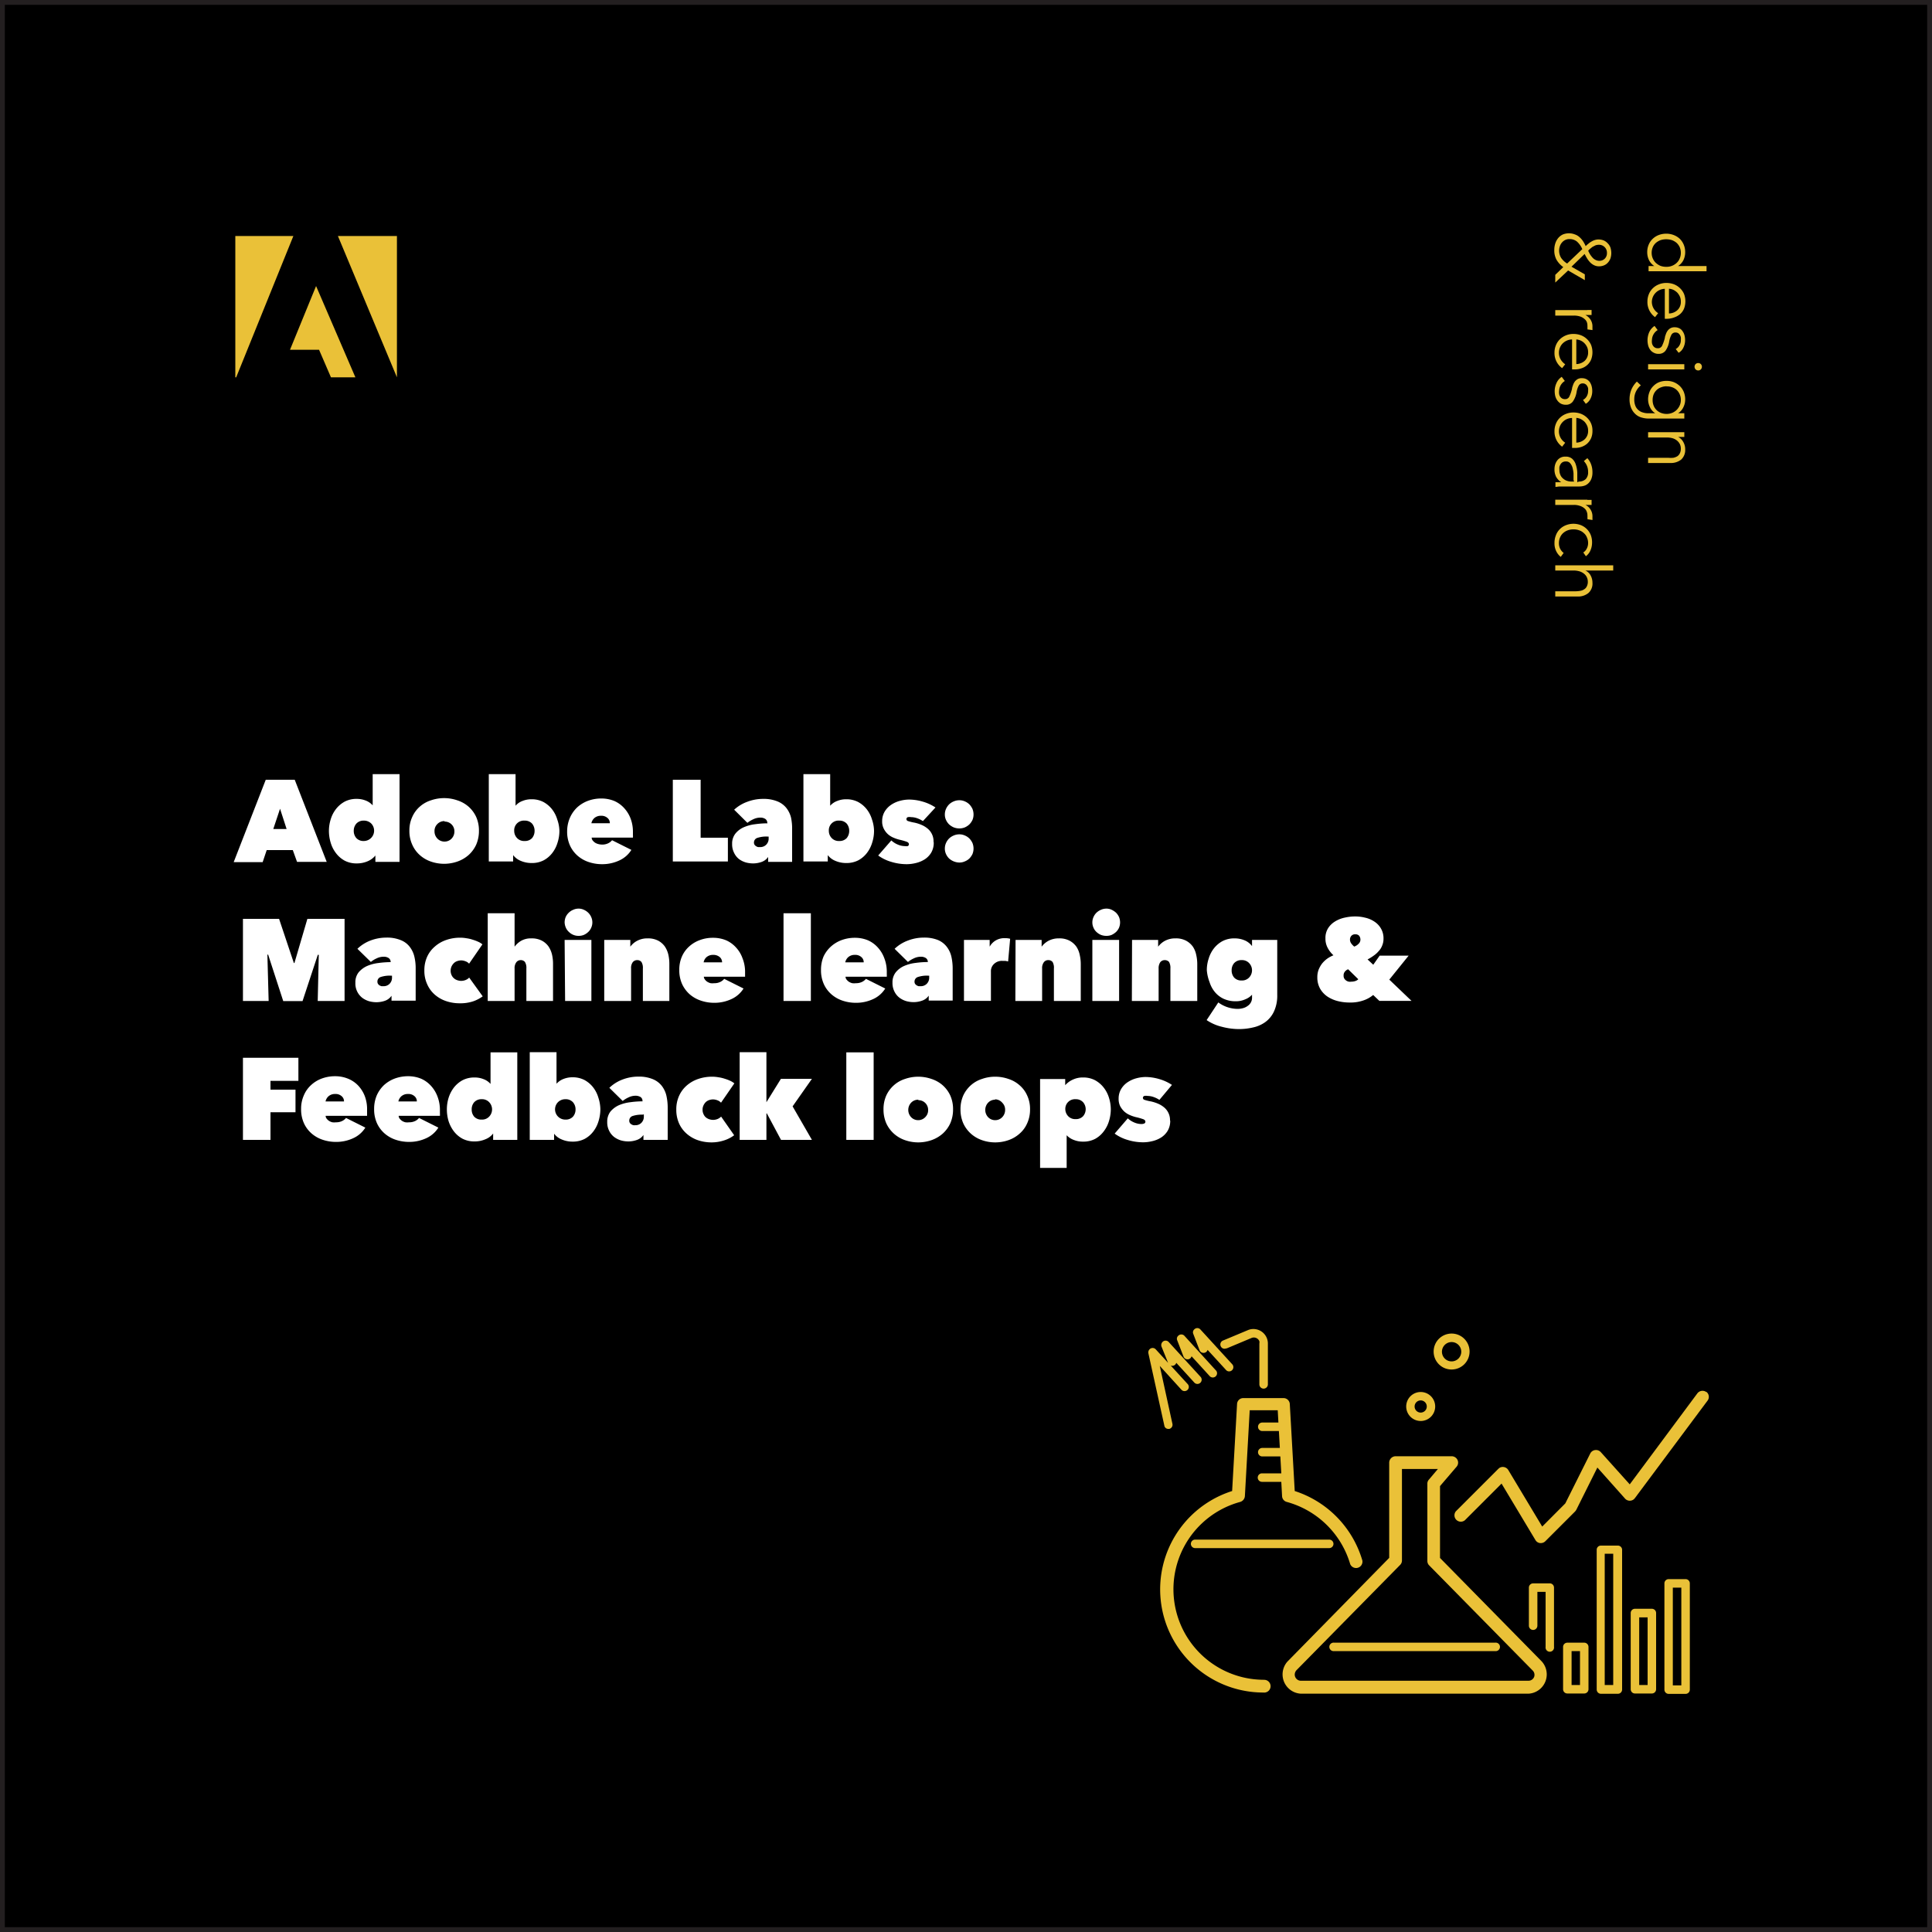 <svg id="Layer_1" data-name="Layer 1" xmlns="http://www.w3.org/2000/svg" viewBox="0 0 200 200"><rect x="0" y="0" width="200" height="200" fill="#808080" stroke="none"/><defs><style>.cls-1{stroke:#231f20;stroke-miterlimit:10;}.cls-2{fill:#fff;}.cls-3{fill:#eac138;}</style></defs><title>labs-art</title><rect class="cls-1" width="200" height="200"/><path class="cls-2" d="M27.51,80.72h3l3.31,8.5H30.75L30.31,88h-2.7l-.42,1.25h-3Zm1.48,3-.7,2.1h1.38Z"/><path class="cls-2" d="M34.05,86a4.07,4.07,0,0,1,.19-1.2,3.24,3.24,0,0,1,.55-1.06,2.89,2.89,0,0,1,.9-.76,2.61,2.61,0,0,1,1.24-.28,2.49,2.49,0,0,1,.92.17,1.83,1.83,0,0,1,.73.5h0V80.14h2.78v9.08h-2.5v-.66h0a2,2,0,0,1-.81.6,2.78,2.78,0,0,1-1.11.22,2.62,2.62,0,0,1-1.25-.28,2.8,2.8,0,0,1-.9-.77,3.29,3.29,0,0,1-.55-1.07A4.25,4.25,0,0,1,34.05,86Zm2.57,0a1.12,1.12,0,0,0,.27.76,1,1,0,0,0,.76.3,1.07,1.07,0,0,0,.79-1.8,1.07,1.07,0,0,0-.79-.31,1,1,0,0,0-.76.31A1.11,1.11,0,0,0,36.62,86Z"/><path class="cls-2" d="M49.58,86a3.54,3.54,0,0,1-.29,1.45,3.28,3.28,0,0,1-.79,1.07,3.52,3.52,0,0,1-1.16.67,4.17,4.17,0,0,1-2.73,0,3.38,3.38,0,0,1-1.15-.67,3.12,3.12,0,0,1-.78-1.07,3.39,3.39,0,0,1-.3-1.45,3.31,3.31,0,0,1,.3-1.44,3.08,3.08,0,0,1,.78-1.06,3.18,3.18,0,0,1,1.15-.65,4.17,4.17,0,0,1,2.73,0,3.31,3.31,0,0,1,1.16.65,3.24,3.24,0,0,1,.79,1.06A3.46,3.46,0,0,1,49.58,86ZM46,85a1,1,0,0,0-.74.32,1,1,0,0,0-.28.73,1.07,1.07,0,0,0,.29.75,1,1,0,0,0,.74.32,1,1,0,0,0,.75-.32,1.06,1.06,0,0,0,.28-.75,1,1,0,0,0-1-1Z"/><path class="cls-2" d="M57.91,86a3.93,3.93,0,0,1-.19,1.22,3.27,3.27,0,0,1-.54,1.07,2.8,2.8,0,0,1-.9.77,2.61,2.61,0,0,1-1.24.28,2.83,2.83,0,0,1-1.12-.22,1.86,1.86,0,0,1-.8-.6h0v.66H50.6V80.14h2.77v3.27h0a1.7,1.7,0,0,1,.73-.5,2.41,2.41,0,0,1,.91-.17,2.61,2.61,0,0,1,1.24.28,2.89,2.89,0,0,1,.9.76,3.22,3.22,0,0,1,.54,1.06A3.77,3.77,0,0,1,57.91,86Zm-2.57,0a1.15,1.15,0,0,0-.26-.74,1,1,0,0,0-.77-.31A1,1,0,0,0,53.23,86a1.08,1.08,0,0,0,.29.75,1,1,0,0,0,.79.31,1,1,0,0,0,.77-.3A1.17,1.17,0,0,0,55.34,86Z"/><path class="cls-2" d="M65.52,86.12c0,.1,0,.21,0,.32a1.87,1.87,0,0,1,0,.27H61.25a.48.48,0,0,0,.11.3,1.1,1.1,0,0,0,.25.23,1.16,1.16,0,0,0,.34.14,1.58,1.58,0,0,0,.38.05,1.38,1.38,0,0,0,.64-.14,1.14,1.14,0,0,0,.39-.31l2,1a2.86,2.86,0,0,1-1.22,1.08,4.18,4.18,0,0,1-1.86.4,4.31,4.31,0,0,1-1.33-.22,3.36,3.36,0,0,1-1.14-.64,3.13,3.13,0,0,1-.8-1.06,3.46,3.46,0,0,1-.3-1.48A3.55,3.55,0,0,1,59,84.65a3.32,3.32,0,0,1,.75-1.07,3.43,3.43,0,0,1,1.12-.68,3.91,3.91,0,0,1,1.37-.24,3.51,3.51,0,0,1,1.36.26,3,3,0,0,1,1,.72,3.34,3.34,0,0,1,.68,1.1A3.85,3.85,0,0,1,65.52,86.12Zm-2.39-.9a.68.68,0,0,0-.25-.55.92.92,0,0,0-.66-.22,1,1,0,0,0-.71.25,1,1,0,0,0-.29.52Z"/><path class="cls-2" d="M69.65,80.72h2.88v6h2.82v2.46h-5.7Z"/><path class="cls-2" d="M79.43,85.21a.5.5,0,0,0-.2-.43.91.91,0,0,0-.52-.14,1.66,1.66,0,0,0-.73.17,2.83,2.83,0,0,0-.61.37L76,83.82A4,4,0,0,1,77.36,83a4.57,4.57,0,0,1,1.63-.3,3.76,3.76,0,0,1,1.49.26,2.27,2.27,0,0,1,.93.69,2.64,2.64,0,0,1,.48,1A5.63,5.63,0,0,1,82,85.89v3.33H79.52v-.51h0a1.36,1.36,0,0,1-.69.52,2.64,2.64,0,0,1-.86.15,2.89,2.89,0,0,1-.76-.1,2.24,2.24,0,0,1-.71-.35A1.8,1.8,0,0,1,76,88.3a1.92,1.92,0,0,1-.21-.94,1.65,1.65,0,0,1,.35-1.08,2.32,2.32,0,0,1,.87-.65,4.17,4.17,0,0,1,1.18-.31,9.29,9.29,0,0,1,1.28-.09Zm0,1.39a2.9,2.9,0,0,0-1,.13.5.5,0,0,0-.38.49.41.41,0,0,0,.06.23.57.57,0,0,0,.16.15.67.67,0,0,0,.21.09l.21,0a.85.85,0,0,0,.64-.26.88.88,0,0,0,.24-.64V86.6Z"/><path class="cls-2" d="M90.48,86a3.93,3.93,0,0,1-.19,1.22,3.27,3.27,0,0,1-.54,1.07,2.8,2.8,0,0,1-.9.77,2.65,2.65,0,0,1-1.25.28,2.78,2.78,0,0,1-1.11-.22,1.86,1.86,0,0,1-.8-.6h0v.66H83.17V80.14h2.77v3.27h0a1.8,1.8,0,0,1,.74-.5,2.39,2.39,0,0,1,.9-.17,2.62,2.62,0,0,1,1.25.28,2.89,2.89,0,0,1,.9.76,3.22,3.22,0,0,1,.54,1.06A3.77,3.77,0,0,1,90.48,86Zm-2.57,0a1.15,1.15,0,0,0-.26-.74,1,1,0,0,0-.77-.31A1,1,0,0,0,85.8,86a1.08,1.08,0,0,0,.29.75,1,1,0,0,0,.79.31,1,1,0,0,0,.77-.3A1.17,1.17,0,0,0,87.91,86Z"/><path class="cls-2" d="M96.66,87.21a2,2,0,0,1-.27,1.07,2.14,2.14,0,0,1-.68.69,3,3,0,0,1-.9.37,4,4,0,0,1-.94.12,5.44,5.44,0,0,1-1.6-.24,4.31,4.31,0,0,1-1.36-.66L92.27,87a2.2,2.2,0,0,0,.67.43,1.91,1.91,0,0,0,.75.16.76.76,0,0,0,.27,0,.2.2,0,0,0,.13-.2c0-.1-.07-.19-.22-.25a6.81,6.81,0,0,0-.78-.22,4,4,0,0,1-.61-.21,2.12,2.12,0,0,1-.57-.36,2,2,0,0,1-.42-.56,1.62,1.62,0,0,1-.17-.79,1.92,1.92,0,0,1,.27-1,2.27,2.27,0,0,1,.68-.7,3,3,0,0,1,.9-.4,3.92,3.92,0,0,1,.92-.13,5.15,5.15,0,0,1,1.45.22,4.69,4.69,0,0,1,1.3.6L95.54,85a2.65,2.65,0,0,0-.61-.3,1.92,1.92,0,0,0-.61-.11,1.06,1.06,0,0,0-.34,0,.21.21,0,0,0,0,.4,4.72,4.72,0,0,0,.69.17,4,4,0,0,1,.72.23,2.52,2.52,0,0,1,.63.38,1.7,1.7,0,0,1,.62,1.36Z"/><path class="cls-2" d="M97.81,84.31a1.39,1.39,0,0,1,.12-.57,1.56,1.56,0,0,1,.32-.47,1.52,1.52,0,0,1,.48-.31,1.48,1.48,0,0,1,.59-.12,1.38,1.38,0,0,1,.56.12,1.48,1.48,0,0,1,.47.31,1.77,1.77,0,0,1,.32.47,1.56,1.56,0,0,1,.11.57,1.48,1.48,0,0,1-.11.57,1.72,1.72,0,0,1-.32.46,1.67,1.67,0,0,1-.47.31,1.55,1.55,0,0,1-.56.11,1.67,1.67,0,0,1-.59-.11,1.72,1.72,0,0,1-.48-.31,1.52,1.52,0,0,1-.32-.46A1.32,1.32,0,0,1,97.81,84.31Zm0,3.53a1.39,1.39,0,0,1,.12-.57,1.56,1.56,0,0,1,.32-.47,1.52,1.52,0,0,1,.48-.31,1.48,1.48,0,0,1,.59-.12,1.38,1.38,0,0,1,.56.12,1.48,1.48,0,0,1,.47.31,1.77,1.77,0,0,1,.32.47,1.56,1.56,0,0,1,.11.57,1.52,1.52,0,0,1-.11.57,1.72,1.72,0,0,1-.32.46,1.45,1.45,0,0,1-.47.3,1.38,1.38,0,0,1-.56.12,1.64,1.64,0,0,1-1.07-.42,1.52,1.52,0,0,1-.32-.46A1.35,1.35,0,0,1,97.81,87.84Z"/><path class="cls-2" d="M27.68,98.82l.13,4.8H25.15v-8.5h3.74l1.53,4.57h.06l1.34-4.57h3.85v8.5H32.89L33,98.84H32.9l-1.58,4.79h-2l-1.56-4.8Z"/><path class="cls-2" d="M40.44,99.61a.5.5,0,0,0-.2-.43.91.91,0,0,0-.52-.14,1.66,1.66,0,0,0-.73.17,2.54,2.54,0,0,0-.6.37L37,98.22a4,4,0,0,1,1.36-.86,4.62,4.62,0,0,1,1.64-.3,3.7,3.7,0,0,1,1.48.26,2.15,2.15,0,0,1,.93.69,2.64,2.64,0,0,1,.48,1,5.1,5.1,0,0,1,.14,1.25v3.33H40.53v-.51h0a1.37,1.37,0,0,1-.68.52,2.75,2.75,0,0,1-.87.15,2.89,2.89,0,0,1-.76-.1,2.24,2.24,0,0,1-.71-.35,1.87,1.87,0,0,1-.72-1.57,1.64,1.64,0,0,1,.34-1.08A2.49,2.49,0,0,1,38,100a4.17,4.17,0,0,1,1.18-.31,9.4,9.4,0,0,1,1.28-.09Zm0,1.39a2.94,2.94,0,0,0-1,.13.49.49,0,0,0-.37.49.41.41,0,0,0,.06.23.54.54,0,0,0,.15.15,1,1,0,0,0,.21.09l.21,0a.84.84,0,0,0,.64-.26.88.88,0,0,0,.24-.64V101Z"/><path class="cls-2" d="M47.61,103.86a4.36,4.36,0,0,1-1.47-.24,3.42,3.42,0,0,1-1.17-.69,3.07,3.07,0,0,1-.76-1.07,3.3,3.3,0,0,1-.28-1.4,3.37,3.37,0,0,1,.28-1.4A3,3,0,0,1,45,98a3.47,3.47,0,0,1,1.18-.69,4.36,4.36,0,0,1,1.47-.24,3.57,3.57,0,0,1,.65.06,3.32,3.32,0,0,1,.64.15,4.08,4.08,0,0,1,.56.21,1.84,1.84,0,0,1,.44.27l-1.38,2a.87.87,0,0,0-.38-.25,1.2,1.2,0,0,0-.45-.09,1.34,1.34,0,0,0-.39.07.9.9,0,0,0-.34.2,1.2,1.2,0,0,0-.25.34,1.11,1.11,0,0,0-.1.46,1.08,1.08,0,0,0,.1.46.93.93,0,0,0,.25.33,1,1,0,0,0,.34.19,1.34,1.34,0,0,0,.39.07,1.27,1.27,0,0,0,.47-.09,1,1,0,0,0,.37-.25l1.4,1.94a3.67,3.67,0,0,1-1,.52A4.17,4.17,0,0,1,47.61,103.86Z"/><path class="cls-2" d="M55,97.14a2.27,2.27,0,0,1,1.1.24,2,2,0,0,1,.69.61,2.57,2.57,0,0,1,.36.85,4.23,4.23,0,0,1,.1.94v3.84H54.49v-3.36a1.16,1.16,0,0,0-.15-.68.56.56,0,0,0-.45-.19.57.57,0,0,0-.43.21,1,1,0,0,0-.19.67v3.35H50.49V94.54h2.78V98h0a2.26,2.26,0,0,1,.68-.61A2.05,2.05,0,0,1,55,97.14Z"/><path class="cls-2" d="M58.45,95.48a1.5,1.5,0,0,1,.11-.55,1.42,1.42,0,0,1,.32-.45,1.47,1.47,0,0,1,.46-.3,1.31,1.31,0,0,1,.56-.12,1.25,1.25,0,0,1,.54.12,1.54,1.54,0,0,1,.45.3,1.39,1.39,0,0,1,.31.45,1.33,1.33,0,0,1,.12.55,1.31,1.31,0,0,1-.12.56,1.25,1.25,0,0,1-.31.44,1.54,1.54,0,0,1-.45.3,1.4,1.4,0,0,1-.54.1,1.4,1.4,0,0,1-1-.4,1.28,1.28,0,0,1-.32-.44A1.47,1.47,0,0,1,58.45,95.48Zm0,1.82h2.77v6.32H58.5Z"/><path class="cls-2" d="M62.55,97.3h2.7V98h0a2.07,2.07,0,0,1,.71-.61,2.24,2.24,0,0,1,1.08-.25,2.27,2.27,0,0,1,1.1.24,2,2,0,0,1,.69.61,2.57,2.57,0,0,1,.36.85,4.23,4.23,0,0,1,.1.94v3.84H66.55v-3.36a1.16,1.16,0,0,0-.15-.68.56.56,0,0,0-.45-.19.58.58,0,0,0-.45.22,1,1,0,0,0-.17.65v3.36H62.55Z"/><path class="cls-2" d="M77.13,100.52v.32c0,.11,0,.2,0,.27H72.86a.56.56,0,0,0,.12.3.93.93,0,0,0,.25.23,1.22,1.22,0,0,0,.33.14,1.65,1.65,0,0,0,.38,0,1.35,1.35,0,0,0,.64-.14,1.14,1.14,0,0,0,.39-.31l2,1a2.86,2.86,0,0,1-1.22,1.08,4.16,4.16,0,0,1-1.85.4,4.26,4.26,0,0,1-1.33-.22,3.41,3.41,0,0,1-1.15-.64,3.26,3.26,0,0,1-.8-1.06,3.46,3.46,0,0,1-.3-1.48,3.38,3.38,0,0,1,.28-1.41A3,3,0,0,1,71.32,98a3.33,3.33,0,0,1,1.12-.68,3.83,3.83,0,0,1,1.37-.24,3.54,3.54,0,0,1,1.36.26,3,3,0,0,1,1,.72,3.18,3.18,0,0,1,.68,1.1A3.85,3.85,0,0,1,77.13,100.52Zm-2.38-.9a.71.71,0,0,0-.25-.55,1,1,0,0,0-.67-.22,1,1,0,0,0-.71.25.93.93,0,0,0-.28.52Z"/><path class="cls-2" d="M81.11,94.54h2.83v9.08H81.11Z"/><path class="cls-2" d="M91.8,100.52c0,.1,0,.21,0,.32a1.87,1.87,0,0,1,0,.27H87.53a.48.48,0,0,0,.11.3,1.1,1.1,0,0,0,.25.23,1.16,1.16,0,0,0,.34.14,1.58,1.58,0,0,0,.38,0,1.38,1.38,0,0,0,.64-.14,1.14,1.14,0,0,0,.39-.31l2,1a2.86,2.86,0,0,1-1.22,1.08,4.18,4.18,0,0,1-1.86.4,4.31,4.31,0,0,1-1.33-.22,3.36,3.36,0,0,1-1.14-.64,3.13,3.13,0,0,1-.8-1.06,3.46,3.46,0,0,1-.3-1.48,3.55,3.55,0,0,1,.27-1.41A3.32,3.32,0,0,1,86,98a3.43,3.43,0,0,1,1.12-.68,3.91,3.91,0,0,1,1.37-.24,3.51,3.51,0,0,1,1.36.26,3,3,0,0,1,1,.72,3.34,3.34,0,0,1,.68,1.1A3.85,3.85,0,0,1,91.8,100.52Zm-2.39-.9a.68.68,0,0,0-.25-.55.92.92,0,0,0-.66-.22,1,1,0,0,0-.71.25,1,1,0,0,0-.29.52Z"/><path class="cls-2" d="M96.05,99.61a.5.5,0,0,0-.2-.43.91.91,0,0,0-.52-.14,1.66,1.66,0,0,0-.73.17,2.83,2.83,0,0,0-.61.37l-1.38-1.36A4,4,0,0,1,94,97.36a4.57,4.57,0,0,1,1.63-.3,3.76,3.76,0,0,1,1.49.26A2.27,2.27,0,0,1,98,98a2.64,2.64,0,0,1,.48,1,5.63,5.63,0,0,1,.14,1.25v3.33H96.14v-.51h0a1.36,1.36,0,0,1-.69.52,2.64,2.64,0,0,1-.86.15,2.89,2.89,0,0,1-.76-.1,2.24,2.24,0,0,1-.71-.35,1.8,1.8,0,0,1-.52-.63,1.92,1.92,0,0,1-.21-.94,1.65,1.65,0,0,1,.35-1.08,2.32,2.32,0,0,1,.87-.65,4.17,4.17,0,0,1,1.18-.31,9.29,9.29,0,0,1,1.28-.09Zm0,1.39a2.9,2.9,0,0,0-1,.13.5.5,0,0,0-.38.49.41.41,0,0,0,.06.23.57.57,0,0,0,.16.15.67.67,0,0,0,.21.09l.21,0a.85.85,0,0,0,.64-.26.88.88,0,0,0,.24-.64V101Z"/><path class="cls-2" d="M99.79,97.3h2.66V98h0a1.72,1.72,0,0,1,.6-.63,1.75,1.75,0,0,1,1-.25,1.86,1.86,0,0,1,.52.06l-.21,2.35a2.27,2.27,0,0,0-.3-.06h-.29a1.16,1.16,0,0,0-.86.31,1,1,0,0,0-.33.77v3.06H99.79Z"/><path class="cls-2" d="M105.13,97.3h2.7V98h0a2.17,2.17,0,0,1,.71-.61,2.28,2.28,0,0,1,1.09-.25,2.23,2.23,0,0,1,1.09.24,2.08,2.08,0,0,1,.7.61,2.36,2.36,0,0,1,.35.85,4.24,4.24,0,0,1,.11.94v3.84h-2.78v-3.36a1.17,1.17,0,0,0-.14-.68.57.57,0,0,0-.45-.19.55.55,0,0,0-.45.22,1,1,0,0,0-.18.65v3.36h-2.77Z"/><path class="cls-2" d="M113.08,95.48a1.33,1.33,0,0,1,.12-.55,1.39,1.39,0,0,1,.31-.45,1.59,1.59,0,0,1,.46-.3,1.39,1.39,0,0,1,.57-.12,1.25,1.25,0,0,1,.54.12,1.86,1.86,0,0,1,.45.3,1.57,1.57,0,0,1,.31.45,1.5,1.5,0,0,1,.11.55,1.47,1.47,0,0,1-.11.56,1.4,1.4,0,0,1-.31.44,1.86,1.86,0,0,1-.45.3,1.4,1.4,0,0,1-.54.1,1.56,1.56,0,0,1-.57-.1,1.59,1.59,0,0,1-.46-.3,1.25,1.25,0,0,1-.31-.44A1.31,1.31,0,0,1,113.08,95.48Zm0,1.82h2.77v6.32h-2.77Z"/><path class="cls-2" d="M117.19,97.3h2.7V98h0a2.17,2.17,0,0,1,.71-.61,2.28,2.28,0,0,1,1.09-.25,2.23,2.23,0,0,1,1.09.24,2.08,2.08,0,0,1,.7.61,2.36,2.36,0,0,1,.35.85,4.24,4.24,0,0,1,.11.94v3.84h-2.78v-3.36a1.25,1.25,0,0,0-.14-.68.59.59,0,0,0-.46-.19.58.58,0,0,0-.45.22,1.09,1.09,0,0,0-.17.65v3.36h-2.77Z"/><path class="cls-2" d="M124.93,100.44a3.77,3.77,0,0,1,.19-1.2,3.22,3.22,0,0,1,.54-1.06,2.89,2.89,0,0,1,.9-.76,2.65,2.65,0,0,1,1.25-.28,2.68,2.68,0,0,1,1,.19,1.85,1.85,0,0,1,.8.61h0V97.3h2.61V103a3.88,3.88,0,0,1-.34,1.71,2.83,2.83,0,0,1-.89,1.09,3.38,3.38,0,0,1-1.27.56,6.3,6.3,0,0,1-1.44.17,7,7,0,0,1-1.8-.24,4.77,4.77,0,0,1-1.57-.69l1.21-1.83a3.3,3.3,0,0,0,1,.51,3.44,3.44,0,0,0,1,.16,2.12,2.12,0,0,0,.57-.08,1.38,1.38,0,0,0,.47-.23,1,1,0,0,0,.45-.88v-.28h0a1.81,1.81,0,0,1-.68.47,2.35,2.35,0,0,1-1,.21,2.94,2.94,0,0,1-1.27-.26,2.6,2.6,0,0,1-.9-.7,3,3,0,0,1-.54-1A4.42,4.42,0,0,1,124.93,100.44Zm2.57,0a1.12,1.12,0,0,0,.26.76,1,1,0,0,0,.77.3,1,1,0,0,0,.78-.31,1.08,1.08,0,0,0,0-1.49,1,1,0,0,0-.78-.31,1,1,0,0,0-.77.31A1.1,1.1,0,0,0,127.5,100.44Z"/><path class="cls-2" d="M142.15,103a3.07,3.07,0,0,1-1,.56,4,4,0,0,1-1.42.22,4.94,4.94,0,0,1-1.21-.14,3.49,3.49,0,0,1-1.08-.46,2.49,2.49,0,0,1-.77-.81,2.34,2.34,0,0,1-.3-1.21,2.15,2.15,0,0,1,.13-.77,2.75,2.75,0,0,1,.35-.63,2.85,2.85,0,0,1,.53-.51,3.24,3.24,0,0,1,.66-.36,2.72,2.72,0,0,1-.59-.75,2,2,0,0,1-.24-1,1.88,1.88,0,0,1,.28-1.06,2.22,2.22,0,0,1,.73-.7,3.14,3.14,0,0,1,1-.39,4.85,4.85,0,0,1,1.06-.12,4.19,4.19,0,0,1,1.05.13,2.81,2.81,0,0,1,.94.4,2.1,2.1,0,0,1,.68.71,2,2,0,0,1,.27,1.06,1.81,1.81,0,0,1-.14.72,1.72,1.72,0,0,1-.36.57,2.6,2.6,0,0,1-.52.47,4.81,4.81,0,0,1-.63.39l.59.55.66-.94h3l-2,2.48,2.3,2.2h-3.33Zm-2.59-2.66a.74.74,0,0,0-.32.22.6.6,0,0,0-.15.44.56.56,0,0,0,.07.3.61.61,0,0,0,.19.2.66.66,0,0,0,.27.12.84.84,0,0,0,.27,0,1.21,1.21,0,0,0,.43-.07.72.72,0,0,0,.29-.18Zm.74-3.62a.5.5,0,0,0-.41.16.57.57,0,0,0-.14.39.68.68,0,0,0,.12.38,1.68,1.68,0,0,0,.32.34,1.15,1.15,0,0,0,.46-.3.58.58,0,0,0,.18-.42.66.66,0,0,0-.13-.4A.51.51,0,0,0,140.3,96.72Z"/><path class="cls-2" d="M28,112.8h2.59v2.34H28V118H25.15v-8.5h5.74v2.39H28Z"/><path class="cls-2" d="M38,114.92c0,.1,0,.21,0,.32s0,.2,0,.27H33.71a.48.48,0,0,0,.11.3,1.1,1.1,0,0,0,.25.23,1.16,1.16,0,0,0,.34.14,1.58,1.58,0,0,0,.38,0,1.38,1.38,0,0,0,.64-.14,1.14,1.14,0,0,0,.39-.31l2,1a2.86,2.86,0,0,1-1.22,1.08,4.18,4.18,0,0,1-1.86.4,4.31,4.31,0,0,1-1.33-.22,3.36,3.36,0,0,1-1.14-.64,3.13,3.13,0,0,1-.8-1.06,3.46,3.46,0,0,1-.3-1.48,3.38,3.38,0,0,1,.28-1.41,3,3,0,0,1,.75-1.07,3.29,3.29,0,0,1,1.11-.68,3.91,3.91,0,0,1,1.37-.24,3.51,3.51,0,0,1,1.36.26,3,3,0,0,1,1.05.72,3.34,3.34,0,0,1,.68,1.1A3.85,3.85,0,0,1,38,114.92Zm-2.39-.9a.68.68,0,0,0-.25-.55.92.92,0,0,0-.66-.22,1,1,0,0,0-.71.25,1,1,0,0,0-.29.52Z"/><path class="cls-2" d="M45.54,114.92c0,.1,0,.21,0,.32a1.87,1.87,0,0,1,0,.27H41.27a.48.48,0,0,0,.11.3,1.1,1.1,0,0,0,.25.23,1.16,1.16,0,0,0,.34.14,1.58,1.58,0,0,0,.38,0,1.38,1.38,0,0,0,.64-.14,1.14,1.14,0,0,0,.39-.31l2,1a2.86,2.86,0,0,1-1.22,1.08,4.18,4.18,0,0,1-1.86.4,4.36,4.36,0,0,1-1.33-.22,3.36,3.36,0,0,1-1.14-.64,3.13,3.13,0,0,1-.8-1.06,3.46,3.46,0,0,1-.3-1.48,3.55,3.55,0,0,1,.27-1.41,3.32,3.32,0,0,1,.75-1.07,3.43,3.43,0,0,1,1.12-.68,3.91,3.91,0,0,1,1.37-.24,3.51,3.51,0,0,1,1.36.26,3,3,0,0,1,1,.72,3.34,3.34,0,0,1,.68,1.1A3.85,3.85,0,0,1,45.54,114.92Zm-2.39-.9a.68.68,0,0,0-.25-.55.92.92,0,0,0-.66-.22,1,1,0,0,0-.71.25,1,1,0,0,0-.29.52Z"/><path class="cls-2" d="M46.26,114.84a4.06,4.06,0,0,1,.18-1.2,3.44,3.44,0,0,1,.55-1.06,2.89,2.89,0,0,1,.9-.76,2.65,2.65,0,0,1,1.25-.28,2.44,2.44,0,0,1,.91.17,1.76,1.76,0,0,1,.73.5h0v-3.27h2.77V118h-2.5v-.66h0a1.83,1.83,0,0,1-.81.6,2.78,2.78,0,0,1-1.11.22,2.65,2.65,0,0,1-1.25-.28,2.8,2.8,0,0,1-.9-.77,3.5,3.5,0,0,1-.55-1.07A4.24,4.24,0,0,1,46.26,114.84Zm2.57,0a1.12,1.12,0,0,0,.26.76,1,1,0,0,0,.77.3,1,1,0,0,0,.78-.31,1.08,1.08,0,0,0,0-1.49,1,1,0,0,0-.78-.31,1,1,0,0,0-.77.31A1.1,1.1,0,0,0,48.83,114.84Z"/><path class="cls-2" d="M62.15,114.84a4.25,4.25,0,0,1-.19,1.22,3.27,3.27,0,0,1-.54,1.07,2.8,2.8,0,0,1-.9.77,2.65,2.65,0,0,1-1.25.28,2.78,2.78,0,0,1-1.11-.22,1.86,1.86,0,0,1-.8-.6h0V118H54.84v-9.08h2.77v3.27h0a1.83,1.83,0,0,1,.73-.5,2.48,2.48,0,0,1,.91-.17,2.65,2.65,0,0,1,1.25.28,2.89,2.89,0,0,1,.9.76,3.22,3.22,0,0,1,.54,1.06A4.07,4.07,0,0,1,62.15,114.84Zm-2.57,0a1.11,1.11,0,0,0-.27-.74,1,1,0,0,0-.76-.31,1.07,1.07,0,0,0-.79.31,1.06,1.06,0,0,0,.79,1.8,1,1,0,0,0,.76-.3A1.12,1.12,0,0,0,59.58,114.84Z"/><path class="cls-2" d="M66.51,114a.49.49,0,0,0-.19-.43,1,1,0,0,0-.53-.14,1.65,1.65,0,0,0-.72.17,2.83,2.83,0,0,0-.61.37l-1.38-1.36a4,4,0,0,1,1.37-.86,4.57,4.57,0,0,1,1.63-.3,3.76,3.76,0,0,1,1.49.26,2.27,2.27,0,0,1,.93.69,2.64,2.64,0,0,1,.48,1,5.63,5.63,0,0,1,.14,1.25V118H66.61v-.51h0a1.36,1.36,0,0,1-.69.52,2.64,2.64,0,0,1-.86.15,2.89,2.89,0,0,1-.76-.1,2.24,2.24,0,0,1-.71-.35,1.8,1.8,0,0,1-.52-.63,1.92,1.92,0,0,1-.21-.94,1.7,1.7,0,0,1,.34-1.08,2.49,2.49,0,0,1,.87-.65,4.33,4.33,0,0,1,1.19-.31,9.26,9.26,0,0,1,1.27-.09Zm0,1.39a3,3,0,0,0-1,.13.5.5,0,0,0-.37.49.41.41,0,0,0,.06.23.46.46,0,0,0,.16.15.67.67,0,0,0,.21.09.76.76,0,0,0,.21,0,.83.83,0,0,0,.63-.26.88.88,0,0,0,.24-.64v-.22Z"/><path class="cls-2" d="M73.69,118.26a4.38,4.38,0,0,1-1.48-.24,3.47,3.47,0,0,1-1.16-.69,3.09,3.09,0,0,1-.77-1.07,3.46,3.46,0,0,1-.27-1.4,3.37,3.37,0,0,1,.28-1.4,3.12,3.12,0,0,1,.78-1.07,3.51,3.51,0,0,1,1.19-.69,4.36,4.36,0,0,1,1.47-.24,3.66,3.66,0,0,1,.65.06,3.5,3.5,0,0,1,.64.15,4.08,4.08,0,0,1,.56.21,2.06,2.06,0,0,1,.44.27l-1.38,2a.94.94,0,0,0-.38-.25,1.29,1.29,0,0,0-.45-.09,1.34,1.34,0,0,0-.4.07,1,1,0,0,0-.34.2,1.16,1.16,0,0,0-.24.34,1,1,0,0,0-.1.46,1,1,0,0,0,.1.46.91.91,0,0,0,.24.33,1.14,1.14,0,0,0,.34.19,1.34,1.34,0,0,0,.4.07,1.27,1.27,0,0,0,.47-.09,1.1,1.1,0,0,0,.37-.25L76,117.52a3.47,3.47,0,0,1-1,.52A4.21,4.21,0,0,1,73.69,118.26Z"/><path class="cls-2" d="M79.34,115.27V118H76.57v-9.08h2.77v5.18h0l1.5-2.42h3.21l-2,2.85,2,3.47H80.85l-1.47-2.75Z"/><path class="cls-2" d="M87.61,108.94h2.83V118H87.61Z"/><path class="cls-2" d="M98.66,114.84a3.54,3.54,0,0,1-.29,1.45,3.28,3.28,0,0,1-.79,1.07,3.52,3.52,0,0,1-1.16.67,4.17,4.17,0,0,1-2.73,0,3.38,3.38,0,0,1-1.15-.67,3.28,3.28,0,0,1-.79-1.07,3.54,3.54,0,0,1-.29-1.45,3.46,3.46,0,0,1,.29-1.44,3.24,3.24,0,0,1,.79-1.06,3.18,3.18,0,0,1,1.15-.65,4.17,4.17,0,0,1,2.73,0,3.31,3.31,0,0,1,1.16.65,3.24,3.24,0,0,1,.79,1.06A3.46,3.46,0,0,1,98.66,114.84Zm-3.61-1a1,1,0,0,0-.74.32,1.1,1.1,0,0,0,0,1.48,1,1,0,0,0,.74.32,1,1,0,0,0,.74-.32,1,1,0,0,0,.29-.75,1,1,0,0,0-1-1Z"/><path class="cls-2" d="M106.63,114.84a3.39,3.39,0,0,1-.3,1.45,3,3,0,0,1-.79,1.07,3.38,3.38,0,0,1-1.15.67,4.15,4.15,0,0,1-1.37.23,4.09,4.09,0,0,1-1.36-.23,3.38,3.38,0,0,1-1.15-.67,3.28,3.28,0,0,1-.79-1.07,3.54,3.54,0,0,1-.29-1.45,3.46,3.46,0,0,1,.29-1.44,3.24,3.24,0,0,1,.79-1.06,3.18,3.18,0,0,1,1.15-.65,4.09,4.09,0,0,1,1.36-.23,4.15,4.15,0,0,1,1.37.23,3.18,3.18,0,0,1,1.15.65,3,3,0,0,1,.79,1.06A3.31,3.31,0,0,1,106.63,114.84Zm-3.61-1a1,1,0,0,0-.74.32,1.1,1.1,0,0,0,0,1.48,1,1,0,0,0,.74.32,1,1,0,0,0,.74-.32,1.07,1.07,0,0,0,.29-.75,1,1,0,0,0-.29-.73A1,1,0,0,0,103,113.8Z"/><path class="cls-2" d="M112.09,118.18a2.46,2.46,0,0,1-.92-.17,1.92,1.92,0,0,1-.75-.49h0v3.38h-2.75v-9.2h2.6v.64h0a2.31,2.31,0,0,1,.84-.6,2.36,2.36,0,0,1,1-.2,2.61,2.61,0,0,1,1.24.28,2.89,2.89,0,0,1,.9.76,3.24,3.24,0,0,1,.55,1.06,4.07,4.07,0,0,1,.19,1.2,4.25,4.25,0,0,1-.19,1.22,3.29,3.29,0,0,1-.55,1.07,2.76,2.76,0,0,1-.89.77A2.61,2.61,0,0,1,112.09,118.18Zm.3-3.34a1.11,1.11,0,0,0-.27-.74,1,1,0,0,0-.76-.31,1,1,0,0,0-1.08,1,1.08,1.08,0,0,0,.29.75,1,1,0,0,0,.79.31,1,1,0,0,0,.76-.3A1.12,1.12,0,0,0,112.39,114.84Z"/><path class="cls-2" d="M121.14,116a2,2,0,0,1-.27,1.07,2.14,2.14,0,0,1-.68.69,3,3,0,0,1-.9.37,4,4,0,0,1-.94.12,5.44,5.44,0,0,1-1.6-.24,4.31,4.31,0,0,1-1.36-.66l1.36-1.58a2.2,2.2,0,0,0,.67.43,1.91,1.91,0,0,0,.75.16.76.76,0,0,0,.27-.05.2.2,0,0,0,.13-.2c0-.1-.07-.19-.22-.25a6.81,6.81,0,0,0-.78-.22,4,4,0,0,1-.61-.21,2.12,2.12,0,0,1-.57-.36,2.19,2.19,0,0,1-.43-.56,1.74,1.74,0,0,1-.16-.79,1.92,1.92,0,0,1,.27-1,2.17,2.17,0,0,1,.68-.7,3,3,0,0,1,.9-.4,3.85,3.85,0,0,1,.92-.13,5.15,5.15,0,0,1,1.45.22,4.69,4.69,0,0,1,1.3.6l-1.3,1.55a2.65,2.65,0,0,0-.61-.3,1.92,1.92,0,0,0-.61-.11,1.06,1.06,0,0,0-.34,0,.21.21,0,0,0,0,.4,4.72,4.72,0,0,0,.69.17,4,4,0,0,1,.72.23,2.52,2.52,0,0,1,.63.38,1.7,1.7,0,0,1,.62,1.36Z"/><g id="Group_141285" data-name="Group 141285"><path id="Path_26304" data-name="Path 26304" class="cls-3" d="M130.82,173.89a9.37,9.37,0,0,1-2.44-18.41.68.68,0,0,0,.49-.6l.5-8.89h2.9l.07,1.27h-1.67a.44.44,0,0,0,0,.88h1.72l.1,1.75h-1.82a.44.44,0,1,0,0,.88h1.87l.1,1.75h-2a.44.44,0,0,0,0,.88h2l.08,1.49a.65.65,0,0,0,.49.59,9.44,9.44,0,0,1,6.56,6.43.66.66,0,0,0,1.26-.37,10.73,10.73,0,0,0-7-7.19l-.51-9a.65.65,0,0,0-.66-.62h-4.15a.64.64,0,0,0-.65.62l-.51,9a10.68,10.68,0,0,0,3.24,20.86.66.66,0,1,0,0-1.31Z"/><path id="Path_26305" data-name="Path 26305" class="cls-3" d="M127,139.58l2.55-1.07a.62.62,0,0,1,.82.33.64.64,0,0,1,0,.24v4.23a.44.44,0,0,0,.88,0v-4.23a1.5,1.5,0,0,0-1.5-1.5h0a1.43,1.43,0,0,0-.58.12l-2.56,1.07a.44.44,0,0,0-.25.57.43.43,0,0,0,.56.25Z"/><path id="Path_26306" data-name="Path 26306" class="cls-3" d="M124.18,139.78a.44.44,0,0,0,.57.24.43.43,0,0,0,.26-.28l1.89,2.06a.43.43,0,0,0,.61.07.44.44,0,0,0,.07-.62l0,0-3.33-3.64a.43.43,0,0,0-.61,0h0a.41.41,0,0,0-.11.48Z"/><path id="Path_26307" data-name="Path 26307" class="cls-3" d="M122.52,140.44a.45.45,0,0,0,.57.25.44.44,0,0,0,.26-.29l1.89,2.07a.44.44,0,0,0,.68-.55.08.08,0,0,0,0,0l-3.32-3.65a.44.44,0,0,0-.62,0,.41.41,0,0,0-.11.49Z"/><path id="Path_26308" data-name="Path 26308" class="cls-3" d="M120.94,147.92h.1a.44.44,0,0,0,.33-.52h0l-1.31-6,2.22,2.44a.44.44,0,0,0,.62.07.43.43,0,0,0,.06-.62l0,0-1.77-1.93a.44.44,0,0,0,.32,0,.45.45,0,0,0,.26-.28l1.89,2.07a.44.44,0,0,0,.64-.6h0l-3.33-3.64a.44.44,0,0,0-.62,0,.47.47,0,0,0-.11.49l.68,1.68-1.29-1.41a.44.44,0,0,0-.62,0,.47.47,0,0,0-.13.42l1.67,7.57A.42.42,0,0,0,120.94,147.92Z"/><path id="Path_26309" data-name="Path 26309" class="cls-3" d="M123.72,159.38a.44.44,0,1,0,0,.88H137.6a.44.44,0,0,0,0-.88Z"/><path id="Path_26310" data-name="Path 26310" class="cls-3" d="M154.77,170.05H138.12a.44.44,0,1,0,0,.87h16.65a.44.44,0,1,0,0-.87Z"/><path id="Path_26311" data-name="Path 26311" class="cls-3" d="M149.07,161.28v-7.44l1.71-2a.65.65,0,0,0-.07-.93.67.67,0,0,0-.43-.16h-5.81a.67.67,0,0,0-.66.66h0v9.86L133.28,172a2,2,0,0,0,1.39,3.33h23.55a2,2,0,0,0,1.39-3.33Zm9.74,12.32a.63.63,0,0,1-.59.39H134.67a.64.64,0,0,1-.64-.64.69.69,0,0,1,.18-.45L144.94,162a.64.64,0,0,0,.19-.46v-9.47h3.72l-.93,1.1a.6.6,0,0,0-.16.42v8a.64.64,0,0,0,.19.46l10.72,10.89A.63.63,0,0,1,158.81,173.6Z"/><path id="Path_26312" data-name="Path 26312" class="cls-3" d="M176.63,144.1a.67.67,0,0,0-.92.14h0l-7,9.42-3-3.34a.67.67,0,0,0-.58-.21.66.66,0,0,0-.51.36l-2.58,5.16-2.39,2.4-3.51-5.85a.67.67,0,0,0-.91-.23h0l-.12.1-4.39,4.39a.66.66,0,0,0,.93.93l3.79-3.79,3.51,5.85a.64.64,0,0,0,.48.31h.08a.66.66,0,0,0,.46-.19l3.07-3.07a1.09,1.09,0,0,0,.13-.17l2.19-4.39,2.86,3.21a.66.66,0,0,0,.93.06l.09-.1L176.76,145a.65.65,0,0,0-.11-.91Z"/><path id="Path_26313" data-name="Path 26313" class="cls-3" d="M147.07,147.1a1.5,1.5,0,1,0-1.5-1.5,1.5,1.5,0,0,0,1.5,1.5Zm0-2.13a.63.63,0,1,1-.63.63h0a.63.63,0,0,1,.63-.63Z"/><path id="Path_26314" data-name="Path 26314" class="cls-3" d="M150.27,141.77a1.86,1.86,0,1,0-1.86-1.85h0A1.85,1.85,0,0,0,150.27,141.77Zm0-2.84a1,1,0,1,1-1,1h0a1,1,0,0,1,1-1Z"/><path id="Path_26315" data-name="Path 26315" class="cls-3" d="M160.47,163.91h-1.76a.44.44,0,0,0-.44.44h0v3.94a.44.44,0,0,0,.88,0v-3.5H160v5.69a.44.44,0,1,0,.87,0v-6.13A.44.44,0,0,0,160.47,163.91Z"/><path id="Path_26316" data-name="Path 26316" class="cls-3" d="M164,170.05h-1.75a.44.44,0,0,0-.44.43h0v4.39a.44.44,0,0,0,.44.44H164a.44.44,0,0,0,.44-.44h0v-4.39A.44.44,0,0,0,164,170.05Zm-.44,4.38h-.87v-3.51h.87Z"/><path id="Path_26317" data-name="Path 26317" class="cls-3" d="M167.48,160h-1.76a.43.43,0,0,0-.43.44h0v14.46a.44.44,0,0,0,.43.44h1.76a.44.44,0,0,0,.44-.44h0V160.41A.44.44,0,0,0,167.48,160ZM167,174.43h-.88V160.84H167Z"/><path id="Path_26318" data-name="Path 26318" class="cls-3" d="M171,166.54h-1.75a.44.44,0,0,0-.44.44h0v7.89a.44.44,0,0,0,.44.44H171a.44.44,0,0,0,.44-.44h0V167A.44.44,0,0,0,171,166.54Zm-.44,7.89h-.87v-7h.87Z"/><path id="Path_26319" data-name="Path 26319" class="cls-3" d="M174.49,163.47h-1.75a.44.44,0,0,0-.44.44h0v11a.44.44,0,0,0,.44.44h1.75a.44.44,0,0,0,.44-.44h0v-11A.44.44,0,0,0,174.49,163.47Zm-.44,11h-.88V164.35h.88Z"/></g><polygon class="cls-3" points="24.36 24.43 24.36 39.06 24.45 39.06 30.37 24.43 24.36 24.43"/><polygon class="cls-3" points="34.98 24.43 41.09 39.06 41.09 24.43 34.98 24.43"/><polygon class="cls-3" points="32.72 29.61 30.02 36.21 33.03 36.21 34.26 39.06 36.79 39.06 32.72 29.61"/><path class="cls-3" d="M171.25,27.54a1.57,1.57,0,0,1-.55-.62,1.86,1.86,0,0,1-.18-.79,2,2,0,0,1,.15-.8,1.75,1.75,0,0,1,.42-.61,1.87,1.87,0,0,1,.62-.39,2.21,2.21,0,0,1,.78-.14,2.15,2.15,0,0,1,.77.14,2,2,0,0,1,.63.39,1.87,1.87,0,0,1,.41.61,2,2,0,0,1,.15.8,1.86,1.86,0,0,1-.18.79,1.52,1.52,0,0,1-.56.62v0h2.95v.54h-6v-.54h.64Zm1.24-2.77a1.87,1.87,0,0,0-.59.09,1.64,1.64,0,0,0-.48.28,1.28,1.28,0,0,0-.32.44,1.46,1.46,0,0,0-.12.6,1.4,1.4,0,0,0,.12.58,1.36,1.36,0,0,0,.32.46,1.72,1.72,0,0,0,.47.3,1.68,1.68,0,0,0,.6.1,1.5,1.5,0,0,0,1.07-.4,1.23,1.23,0,0,0,.32-.46,1.4,1.4,0,0,0,.12-.58,1.46,1.46,0,0,0-.12-.6,1.43,1.43,0,0,0-.32-.44,1.64,1.64,0,0,0-.48-.28A2,2,0,0,0,172.49,24.77Z"/><path class="cls-3" d="M172.6,33h-.26v-3.1A1.37,1.37,0,0,0,171,31.22a1.36,1.36,0,0,0,.2.74,1.42,1.42,0,0,0,.45.46l-.32.41a1.92,1.92,0,0,1-.79-1.61,2,2,0,0,1,.15-.77,1.73,1.73,0,0,1,.41-.61,1.84,1.84,0,0,1,.62-.4,2,2,0,0,1,.79-.15,2.21,2.21,0,0,1,.78.14,1.89,1.89,0,0,1,.62.4,1.81,1.81,0,0,1,.42.6,2.13,2.13,0,0,1,0,1.52,1.54,1.54,0,0,1-.4.56,1.82,1.82,0,0,1-.59.34A2.13,2.13,0,0,1,172.6,33Zm.17-.55a1.32,1.32,0,0,0,.88-.35,1.15,1.15,0,0,0,.35-.89,1.22,1.22,0,0,0-.1-.51,1.62,1.62,0,0,0-.27-.41,1.75,1.75,0,0,0-.39-.28,1.31,1.31,0,0,0-.47-.12Z"/><path class="cls-3" d="M173.47,36.13a.9.9,0,0,0,.38-.37,1,1,0,0,0,.15-.55,1.43,1.43,0,0,0,0-.29.76.76,0,0,0-.11-.26.62.62,0,0,0-.18-.18.55.55,0,0,0-.26-.06.46.46,0,0,0-.41.21,2.36,2.36,0,0,0-.24.68,2.32,2.32,0,0,1-.39,1,.86.86,0,0,1-.7.32,1,1,0,0,1-.54-.13,1,1,0,0,1-.36-.32,1.32,1.32,0,0,1-.2-.45,2.22,2.22,0,0,1-.06-.51,2.11,2.11,0,0,1,.17-.82,1.56,1.56,0,0,1,.56-.66l.32.43a1.24,1.24,0,0,0-.59,1,1.27,1.27,0,0,0,0,.34.69.69,0,0,0,.11.28.61.61,0,0,0,.2.19.59.59,0,0,0,.31.07.46.46,0,0,0,.44-.28,4,4,0,0,0,.28-.82c0-.11.06-.23.1-.36a1.29,1.29,0,0,1,.18-.35.92.92,0,0,1,.29-.26.82.82,0,0,1,.44-.1,1,1,0,0,1,.49.11.8.8,0,0,1,.33.3,1.22,1.22,0,0,1,.2.43,2,2,0,0,1,.06.49,1.69,1.69,0,0,1-.17.76,1.17,1.17,0,0,1-.5.55Z"/><path class="cls-3" d="M170.61,38.24V37.7h3.75v.54Zm5.19.11a.38.38,0,0,1-.28-.12.39.39,0,0,1-.1-.26.39.39,0,0,1,.1-.27.39.39,0,0,1,.56,0,.39.39,0,0,1,.1.27.39.39,0,0,1-.1.26A.38.38,0,0,1,175.8,38.35Z"/><path class="cls-3" d="M169.86,39.89a1.91,1.91,0,0,0-.49.61,1.8,1.8,0,0,0-.19.82,1.73,1.73,0,0,0,.11.68,1.08,1.08,0,0,0,.32.45,1.12,1.12,0,0,0,.47.25,1.71,1.71,0,0,0,.57.08h.7a1.45,1.45,0,0,1-.54-.61,1.86,1.86,0,0,1-.2-.81,2.07,2.07,0,0,1,.15-.8,1.66,1.66,0,0,1,.4-.6,1.71,1.71,0,0,1,.6-.4,2.09,2.09,0,0,1,.76-.13,2,2,0,0,1,.75.13,2,2,0,0,1,.62.4,1.83,1.83,0,0,1,.41.6,2.07,2.07,0,0,1,.15.8,1.77,1.77,0,0,1-.19.8,1.44,1.44,0,0,1-.55.62h.65v.55h-3.71a2.54,2.54,0,0,1-.65-.09,1.55,1.55,0,0,1-.63-.31,1.8,1.8,0,0,1-.48-.62,2.27,2.27,0,0,1-.2-1,2.62,2.62,0,0,1,.2-1,2.55,2.55,0,0,1,.56-.81Zm2.67.1a1.54,1.54,0,0,0-.56.1,1.33,1.33,0,0,0-.46.27,1.36,1.36,0,0,0-.32.45,1.57,1.57,0,0,0-.11.6,1.52,1.52,0,0,0,.1.57,1.33,1.33,0,0,0,.76.76,1.63,1.63,0,0,0,.59.11,1.56,1.56,0,0,0,.57-.11,1.41,1.41,0,0,0,.46-.3,1.52,1.52,0,0,0,.32-.46,1.35,1.35,0,0,0,.12-.57,1.4,1.4,0,0,0-.12-.6,1.36,1.36,0,0,0-.32-.45,1.33,1.33,0,0,0-.46-.27A1.56,1.56,0,0,0,172.53,40Z"/><path class="cls-3" d="M174.36,45.23l-.34,0h-.3v0a1.26,1.26,0,0,1,.53.52,1.47,1.47,0,0,1,.2.76,1.34,1.34,0,0,1-.42,1.07,1.72,1.72,0,0,1-1.12.35h-2.3v-.54h2.08a2.89,2.89,0,0,0,.53,0,1.31,1.31,0,0,0,.42-.16.79.79,0,0,0,.26-.31,1.09,1.09,0,0,0,.1-.5,1.06,1.06,0,0,0-.09-.42,1.14,1.14,0,0,0-.27-.36,1.4,1.4,0,0,0-.45-.26,2.15,2.15,0,0,0-.66-.09h-1.92v-.55h3.32l.43,0Z"/><path class="cls-3" d="M162.33,28,161,29.25v-.8l.83-.8a2.46,2.46,0,0,1-.7-.76,2,2,0,0,1-.23-1,2.2,2.2,0,0,1,.1-.68,1.67,1.67,0,0,1,.3-.56,1.41,1.41,0,0,1,.49-.38,1.7,1.7,0,0,1,1.25,0,1.33,1.33,0,0,1,.46.27,2.14,2.14,0,0,1,.37.42,3.66,3.66,0,0,1,.28.52,2.26,2.26,0,0,1,.28-.25,1.6,1.6,0,0,1,.31-.22,1.58,1.58,0,0,1,.35-.16,1.21,1.21,0,0,1,.38-.06,1.48,1.48,0,0,1,.57.11,1.27,1.27,0,0,1,.41.31,1.16,1.16,0,0,1,.27.44,2,2,0,0,1,.08.55,1.89,1.89,0,0,1-.08.53,1.31,1.31,0,0,1-.25.43,1.08,1.08,0,0,1-.4.3,1.33,1.33,0,0,1-.54.11,1.15,1.15,0,0,1-.5-.11,1.46,1.46,0,0,1-.41-.29,2.64,2.64,0,0,1-.32-.41c-.09-.15-.18-.31-.26-.47l-1.36,1.32,1.38.79V29Zm1.47-2.21a2.29,2.29,0,0,0-.55-.78,1.19,1.19,0,0,0-.77-.26,1,1,0,0,0-.44.09,1,1,0,0,0-.34.26,1.09,1.09,0,0,0-.22.38,1.43,1.43,0,0,0,.13,1.22,2.06,2.06,0,0,0,.62.58ZM165.55,27a.77.77,0,0,0,.8-.8.82.82,0,0,0-.87-.86,1,1,0,0,0-.32.06l-.31.16-.26.21a1,1,0,0,0-.18.19c.06.12.12.25.19.37a2.85,2.85,0,0,0,.25.33,1,1,0,0,0,.31.24A.87.87,0,0,0,165.55,27Z"/><path class="cls-3" d="M164.33,32.09l.43,0v.52l-.34,0h-.3a1.29,1.29,0,0,1,.53.48,1.26,1.26,0,0,1,.2.72V34a1,1,0,0,1,0,.17l-.52-.07a.46.46,0,0,0,0-.16,1.7,1.7,0,0,0,0-.22,1,1,0,0,0-.08-.42A.84.84,0,0,0,164,33a1.23,1.23,0,0,0-.44-.24,2,2,0,0,0-.64-.09H161V32.1h3.31Z"/><path class="cls-3" d="M163,38.24h-.26v-3.1a1.31,1.31,0,0,0-.52.11,1.46,1.46,0,0,0-.44.29,1.3,1.3,0,0,0-.29.43,1.33,1.33,0,0,0-.11.54,1.35,1.35,0,0,0,.2.73,1.56,1.56,0,0,0,.45.47l-.32.4a1.92,1.92,0,0,1-.79-1.6,2,2,0,0,1,.15-.78,1.82,1.82,0,0,1,.41-.61,2,2,0,0,1,1.41-.55,2.21,2.21,0,0,1,.78.14,1.89,1.89,0,0,1,.62.4,1.81,1.81,0,0,1,.42.6,2.13,2.13,0,0,1,0,1.52,1.61,1.61,0,0,1-1,.9A2.09,2.09,0,0,1,163,38.24Zm.18-.55a1.36,1.36,0,0,0,.87-.34,1.16,1.16,0,0,0,.35-.9,1.25,1.25,0,0,0-.1-.51,1.41,1.41,0,0,0-.27-.4,1.28,1.28,0,0,0-.39-.28,1.25,1.25,0,0,0-.46-.12Z"/><path class="cls-3" d="M163.87,41.4a.94.94,0,0,0,.38-.36,1.07,1.07,0,0,0,.15-.56,1.43,1.43,0,0,0,0-.29.71.71,0,0,0-.11-.25.45.45,0,0,0-.18-.18.47.47,0,0,0-.27-.07.45.45,0,0,0-.4.21,2.12,2.12,0,0,0-.23.68,2.39,2.39,0,0,1-.4,1,.86.86,0,0,1-.7.32,1.11,1.11,0,0,1-.54-.12,1.15,1.15,0,0,1-.36-.33A1.32,1.32,0,0,1,161,41a2.22,2.22,0,0,1-.06-.51,2,2,0,0,1,.18-.82,1.47,1.47,0,0,1,.55-.66l.32.43a1.24,1.24,0,0,0-.59,1,1.27,1.27,0,0,0,0,.34.63.63,0,0,0,.11.28.61.61,0,0,0,.2.19.59.59,0,0,0,.31.07.46.46,0,0,0,.44-.28,3.83,3.83,0,0,0,.28-.82c0-.11.06-.23.1-.36a1.35,1.35,0,0,1,.17-.34,1,1,0,0,1,.3-.27.82.82,0,0,1,.44-.1,1,1,0,0,1,.49.11,1,1,0,0,1,.34.3,1.4,1.4,0,0,1,.19.43,2,2,0,0,1,.06.49,1.69,1.69,0,0,1-.17.76,1.24,1.24,0,0,1-.5.56Z"/><path class="cls-3" d="M163,46.37h-.26v-3.1a1.37,1.37,0,0,0-1.36,1.36,1.36,1.36,0,0,0,.2.74,1.42,1.42,0,0,0,.45.46l-.32.41a1.92,1.92,0,0,1-.79-1.61,2,2,0,0,1,.15-.77,1.73,1.73,0,0,1,.41-.61,1.84,1.84,0,0,1,.62-.4,2,2,0,0,1,.79-.15,2.21,2.21,0,0,1,.78.14,1.89,1.89,0,0,1,.62.4,1.81,1.81,0,0,1,.42.6,1.84,1.84,0,0,1,.14.74,1.87,1.87,0,0,1-.14.78,1.78,1.78,0,0,1-.4.56,1.82,1.82,0,0,1-.59.34A2.09,2.09,0,0,1,163,46.37Zm.18-.55a1.31,1.31,0,0,0,.87-.35,1.16,1.16,0,0,0,.35-.9,1.21,1.21,0,0,0-.1-.5,1.62,1.62,0,0,0-.27-.41,1.75,1.75,0,0,0-.39-.28,1.25,1.25,0,0,0-.46-.12Z"/><path class="cls-3" d="M163.44,49.85a1,1,0,0,0,.72-.26,1,1,0,0,0,.24-.74,1.61,1.61,0,0,0-.12-.63,1.66,1.66,0,0,0-.32-.49l.36-.3a1.92,1.92,0,0,1,.38.61,2.35,2.35,0,0,1,.15.86,1.75,1.75,0,0,1-.08.57,1.21,1.21,0,0,1-.25.46,1.12,1.12,0,0,1-.42.32,1.64,1.64,0,0,1-.6.11h-2.09l-.39.05v-.49l.29,0h.31v0a1.55,1.55,0,0,1-.54-.58,1.67,1.67,0,0,1-.16-.78,1.72,1.72,0,0,1,.06-.44,1.35,1.35,0,0,1,.2-.42,1,1,0,0,1,.88-.43,1,1,0,0,1,.69.22,1.32,1.32,0,0,1,.37.58,3.06,3.06,0,0,1,.16.85c0,.32,0,.65,0,1Zm-.55-.16c0-.23,0-.45,0-.68a3.62,3.62,0,0,0-.11-.62,1.22,1.22,0,0,0-.25-.45.54.54,0,0,0-.42-.17.71.71,0,0,0-.34.07.63.63,0,0,0-.22.21,1.18,1.18,0,0,0-.12.28,1.66,1.66,0,0,0,0,.32,1.19,1.19,0,0,0,.1.51.91.91,0,0,0,.27.37,1.15,1.15,0,0,0,.4.24,1.4,1.4,0,0,0,.47.08h.28Z"/><path class="cls-3" d="M164.33,51.75l.43,0v.52l-.34,0h-.3v0a1.17,1.17,0,0,1,.53.48,1.26,1.26,0,0,1,.2.72v.18a1.16,1.16,0,0,1,0,.18l-.52-.08a.4.4,0,0,0,0-.16,1.62,1.62,0,0,0,0-.22,1,1,0,0,0-.08-.42.76.76,0,0,0-.25-.34,1.23,1.23,0,0,0-.44-.24,1.76,1.76,0,0,0-.64-.1H161v-.54h3.31Z"/><path class="cls-3" d="M163.9,57.19a.94.94,0,0,0,.36-.4,1.19,1.19,0,0,0,.14-.56,1.38,1.38,0,0,0-.12-.59,1.12,1.12,0,0,0-.32-.45,1.29,1.29,0,0,0-.48-.29,1.63,1.63,0,0,0-.59-.1,1.68,1.68,0,0,0-.6.1,1.47,1.47,0,0,0-.47.28,1.23,1.23,0,0,0-.32.45,1.41,1.41,0,0,0-.12.59,1.25,1.25,0,0,0,.14.61,1.27,1.27,0,0,0,.35.41l-.3.41a1.68,1.68,0,0,1-.47-.59,1.8,1.8,0,0,1-.18-.84,2.14,2.14,0,0,1,.15-.82,1.72,1.72,0,0,1,.41-.63,1.84,1.84,0,0,1,.62-.4,2.13,2.13,0,0,1,1.57,0,1.84,1.84,0,0,1,1,1,2.14,2.14,0,0,1,.14.82,2,2,0,0,1-.16.77,1.49,1.49,0,0,1-.48.62Z"/><path class="cls-3" d="M164.14,59.07a1.14,1.14,0,0,1,.52.5,1.56,1.56,0,0,1,.19.76,1.3,1.3,0,0,1-.42,1.06,1.67,1.67,0,0,1-1.12.36H161v-.54h2.07a2.89,2.89,0,0,0,.53-.05A1,1,0,0,0,164,61a.68.68,0,0,0,.27-.31,1,1,0,0,0,.1-.49,1.06,1.06,0,0,0-.09-.42,1,1,0,0,0-.27-.36,1.4,1.4,0,0,0-.45-.26,2.18,2.18,0,0,0-.66-.1H161v-.54h6v.54h-2.92Z"/></svg>